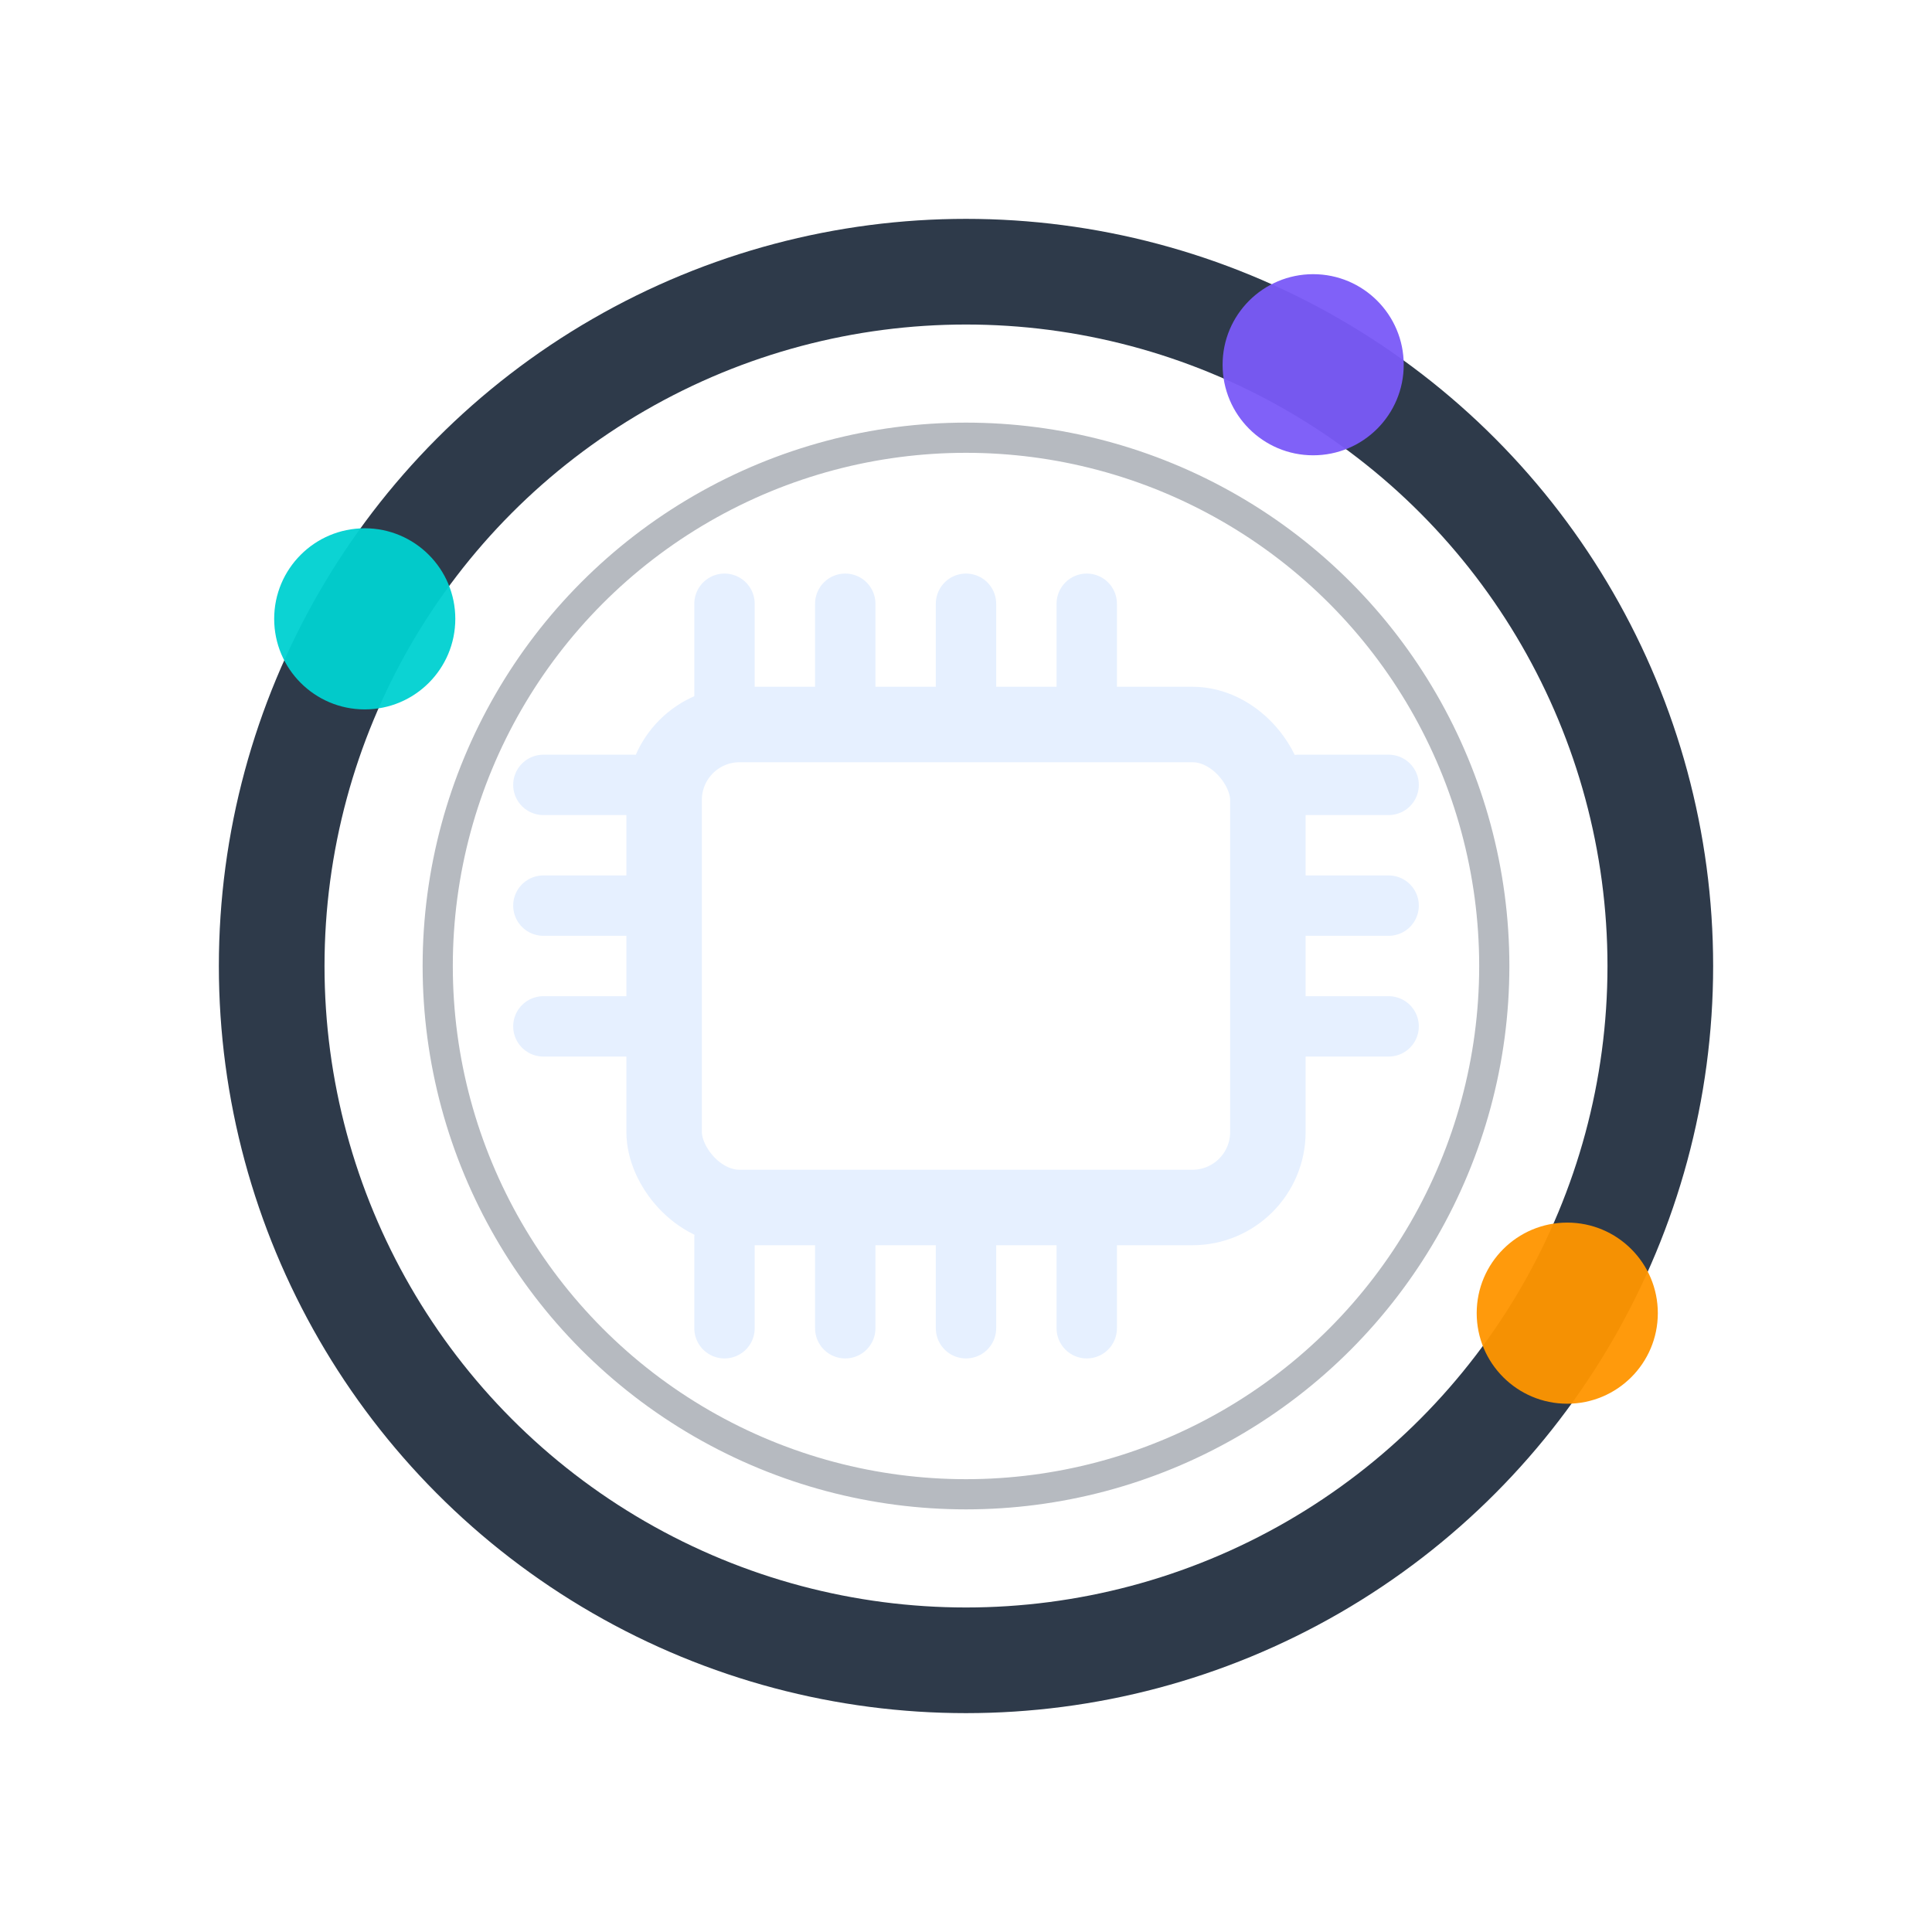 <svg xmlns="http://www.w3.org/2000/svg" width="256" height="256" viewBox="0 0 256 256" fill="none">
      <rect width="256" height="256" fill="none"/>
      
      <circle cx="128" cy="128" r="92" stroke="#2E3A4A" stroke-width="14" fill="none" stroke-linecap="round"/>
      <circle cx="128" cy="128" r="70" stroke="#2E3A4A" stroke-width="4" opacity="0.35" fill="none"/>
    
      <circle cx="207.67" cy="174.00" r="12" fill="#FF9500" opacity="0.95"/>
<circle cx="48.33" cy="82.00" r="12" fill="#00D1D1" opacity="0.95"/>
<circle cx="174.00" cy="48.33" r="12" fill="#7A5AF8" opacity="0.95"/>
      <g stroke-linecap="round" stroke-linejoin="round">
        <rect x="88" y="96" width="80" height="64" rx="10" stroke="#E6F0FF" stroke-width="10" fill="none"/><line x1="96" y1="92" x2="96" y2="80" stroke="#E6F0FF" stroke-width="8" stroke-linecap="round"/>
<line x1="96" y1="164" x2="96" y2="176" stroke="#E6F0FF" stroke-width="8" stroke-linecap="round"/>
<line x1="112" y1="92" x2="112" y2="80" stroke="#E6F0FF" stroke-width="8" stroke-linecap="round"/>
<line x1="112" y1="164" x2="112" y2="176" stroke="#E6F0FF" stroke-width="8" stroke-linecap="round"/>
<line x1="128" y1="92" x2="128" y2="80" stroke="#E6F0FF" stroke-width="8" stroke-linecap="round"/>
<line x1="128" y1="164" x2="128" y2="176" stroke="#E6F0FF" stroke-width="8" stroke-linecap="round"/>
<line x1="144" y1="92" x2="144" y2="80" stroke="#E6F0FF" stroke-width="8" stroke-linecap="round"/>
<line x1="144" y1="164" x2="144" y2="176" stroke="#E6F0FF" stroke-width="8" stroke-linecap="round"/>
<line x1="84" y1="104" x2="72" y2="104" stroke="#E6F0FF" stroke-width="8" stroke-linecap="round"/>
<line x1="172" y1="104" x2="184" y2="104" stroke="#E6F0FF" stroke-width="8" stroke-linecap="round"/>
<line x1="84" y1="120" x2="72" y2="120" stroke="#E6F0FF" stroke-width="8" stroke-linecap="round"/>
<line x1="172" y1="120" x2="184" y2="120" stroke="#E6F0FF" stroke-width="8" stroke-linecap="round"/>
<line x1="84" y1="136" x2="72" y2="136" stroke="#E6F0FF" stroke-width="8" stroke-linecap="round"/>
<line x1="172" y1="136" x2="184" y2="136" stroke="#E6F0FF" stroke-width="8" stroke-linecap="round"/>
      </g>
    </svg>